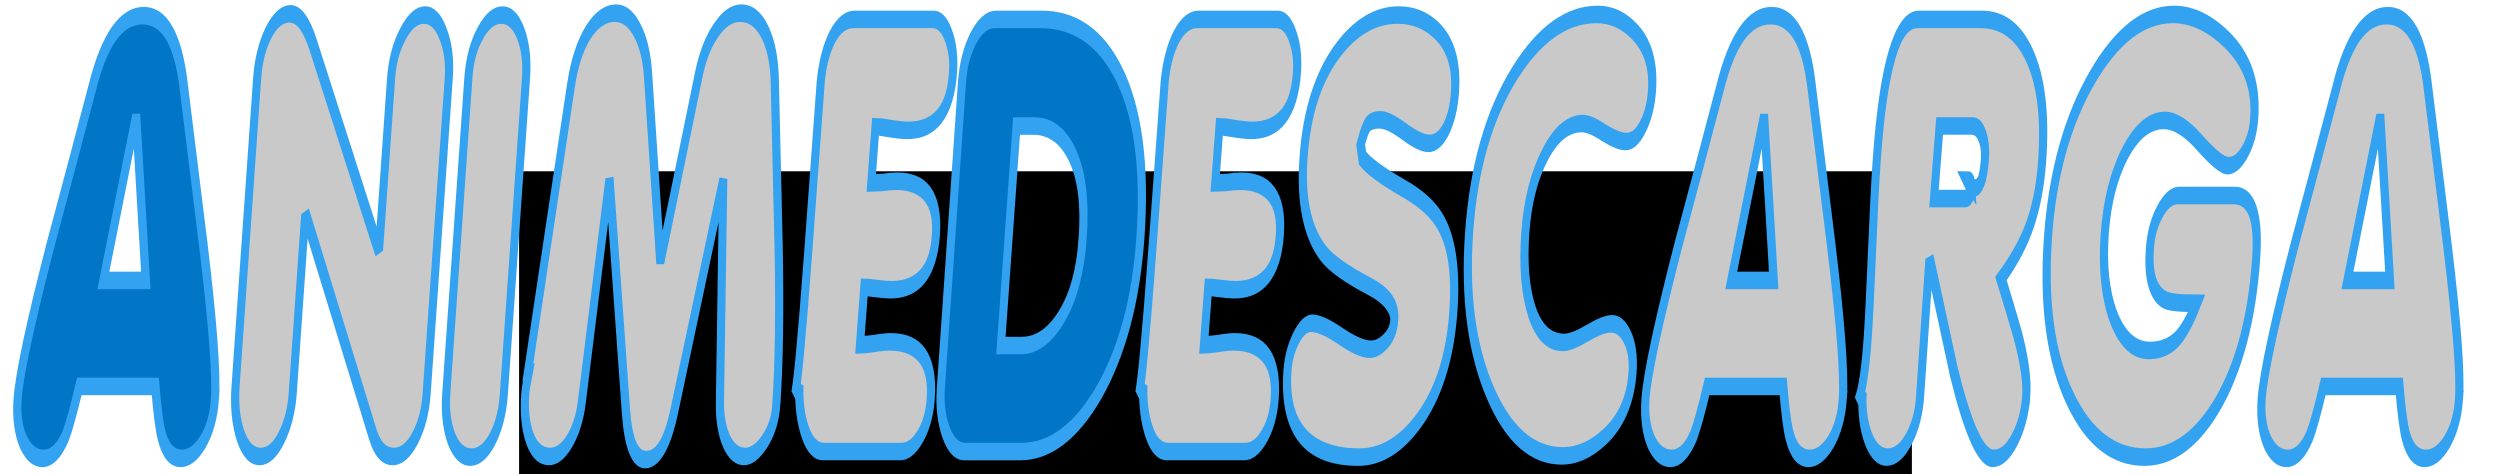 <?xml version="1.0" encoding="UTF-8" standalone="no"?>
<!-- Created with Inkscape (http://www.inkscape.org/) -->

<svg
   xmlns:dc="http://purl.org/dc/elements/1.1/"
   xmlns:cc="http://creativecommons.org/ns#"
   xmlns:rdf="http://www.w3.org/1999/02/22-rdf-syntax-ns#"
   xmlns:svg="http://www.w3.org/2000/svg"
   xmlns="http://www.w3.org/2000/svg"
   xmlns:sodipodi="http://sodipodi.sourceforge.net/DTD/sodipodi-0.dtd"
   xmlns:inkscape="http://www.inkscape.org/namespaces/inkscape"
   width="182.109mm"
   height="34.529mm"
   viewBox="0 0 182.109 34.529"
   version="1.1"
   id="svg8"
   inkscape:version="0.92.0 r15299"
   sodipodi:docname="logo-animedescarga.svg">
  <defs
     id="defs2">
    <inkscape:perspective
       sodipodi:type="inkscape:persp3d"
       inkscape:vp_x="0 : 148.50001 : 1"
       inkscape:vp_y="0 : 1000.0001 : 0"
       inkscape:vp_z="210 : 148.50001 : 1"
       inkscape:persp3d-origin="105 : 99.000007 : 1"
       id="perspective886" />
  </defs>
  <sodipodi:namedview
     id="base"
     pagecolor="#ffffff"
     bordercolor="#666666"
     borderopacity="1.0"
     inkscape:pageopacity="0.0"
     inkscape:pageshadow="2"
     inkscape:zoom="1"
     inkscape:cx="300.99981"
     inkscape:cy="-2.2912609"
     inkscape:document-units="mm"
     inkscape:current-layer="layer1"
     showgrid="false"
     inkscape:window-width="1280"
     inkscape:window-height="704"
     inkscape:window-x="-4"
     inkscape:window-y="-4"
     inkscape:window-maximized="1"
     fit-margin-left="1"
     fit-margin-top="1"
     fit-margin-bottom="1"
     fit-margin-right="1" />
  <g
     inkscape:label="Capa 1"
     inkscape:groupmode="layer"
     id="layer1"
     transform="translate(-5.345,-119.177)">
    <flowRoot
       xml:space="preserve"
       id="flowRoot854"
       style="font-style:normal;font-variant:normal;font-weight:normal;font-stretch:normal;font-size:40px;line-height:25px;font-family:AderaSSK;-inkscape-font-specification:AderaSSK;letter-spacing:0px;word-spacing:0px;fill:#000000;fill-opacity:1;stroke:none"
       transform="scale(0.265)"><flowRegion
         id="flowRegion856"><rect
           id="rect858"
           width="37.143"
           height="88.571"
           x="557.143"
           y="696.805" /></flowRegion><flowPara
         id="flowPara860" /></flowRoot>    <flowRoot
       xml:space="preserve"
       id="flowRoot904"
       style="font-style:normal;font-variant:normal;font-weight:normal;font-stretch:normal;font-size:40px;line-height:25px;font-family:AderaDisplaySSK;-inkscape-font-specification:AderaDisplaySSK;letter-spacing:0px;word-spacing:0px;fill:#000000;fill-opacity:1;stroke:none"
       transform="scale(0.265)"><flowRegion
         id="flowRegion906"><rect
           id="rect908"
           width="382.857"
           height="102.857"
           x="162.857"
           y="496.805" /></flowRegion><flowPara
         id="flowPara910" /></flowRoot>    <flowRoot
       xml:space="preserve"
       id="flowRoot916"
       style="font-style:normal;font-variant:normal;font-weight:normal;font-stretch:normal;font-size:40px;line-height:25px;font-family:AderaDisplaySSK;-inkscape-font-specification:AderaDisplaySSK;letter-spacing:0px;word-spacing:0px;fill:#000000;fill-opacity:1;stroke:none"
       transform="scale(0.265)"><flowRegion
         id="flowRegion918"><rect
           id="rect920"
           width="245.714"
           height="194.286"
           x="285.714"
           y="736.805" /></flowRegion><flowPara
         id="flowPara922" /></flowRoot>    <g
       aria-label="ANIMEDESCARGA"
       transform="matrix(0.68,0,-0.103,1.47,0,0)"
       style="font-style:normal;font-variant:normal;font-weight:normal;font-stretch:normal;font-size:30.724px;line-height:19.202px;font-family:AderaSSK;-inkscape-font-specification:AderaSSK;letter-spacing:0px;word-spacing:0px;fill:#000000;fill-opacity:1;stroke:#32a2f1;stroke-width:0.868;stroke-miterlimit:4;stroke-dasharray:none;stroke-opacity:1"
       id="text930">
      <path
         d="m 46.161,100.837 q 0,1.26 -0.952,2.12 -0.952,0.83 -2.212,0.83 -1.475,0 -2.274,-1.137 -0.461,-0.645 -1.045,-2.427 h -8.142 q -0.645,1.782 -1.075,2.427 -0.86,1.137 -2.274,1.137 -1.29,0 -2.243,-0.83 -0.922,-0.86 -0.922,-2.12 0,-1.782 2.366,-7.62 1.659,-3.871 3.287,-7.773 1.383,-3.595 4.916,-3.595 3.503,0 4.916,3.595 1.628,3.902 3.257,7.773 2.396,5.807 2.396,7.62 z m -8.295,-5.868 -2.274,-8.142 -2.274,8.142 z"
         style="fill:#0175c6;fill-opacity:1;stroke-width:0.868;stroke-miterlimit:4;stroke-dasharray:none;stroke:#32a2f1;stroke-opacity:1"
         id="path885" />
      <path
         d="m 68.799,100.591 q 0,1.29 -0.922,2.212 -0.891,0.891 -2.181,0.891 -1.475,0 -2.366,-1.106 L 54.451,91.681 v 8.879 q 0,1.26 -0.891,2.212 -0.86,0.922 -2.12,0.922 -1.352,0 -2.274,-1.045 -0.891,-1.045 -0.891,-2.427 V 84.953 q 0,-1.29 0.86,-2.243 0.891,-0.952 2.181,-0.952 1.413,0 2.704,1.536 l 8.603,10.2 v -8.541 q 0,-1.26 0.922,-2.181 0.922,-0.952 2.181,-0.952 1.26,0 2.151,0.952 0.922,0.922 0.922,2.181 z"
         style="fill:#c9c9c9;fill-opacity:1;stroke-width:0.868;stroke-miterlimit:4;stroke-dasharray:none;stroke:#32a2f1;stroke-opacity:1"
         id="path887" />
      <path
         d="m 77.074,100.622 q 0,1.29 -0.891,2.212 -0.891,0.891 -2.181,0.891 -1.29,0 -2.212,-0.922 -0.891,-0.952 -0.891,-2.243 V 84.922 q 0,-1.29 0.922,-2.181 0.922,-0.922 2.181,-0.922 1.29,0 2.181,0.922 0.891,0.922 0.891,2.212 z"
         style="fill:#c9c9c9;fill-opacity:1;stroke-width:0.868;stroke-miterlimit:4;stroke-dasharray:none;stroke:#32a2f1;stroke-opacity:1"
         id="path889" />
      <path
         d="m 106.34,101.144 q 0,1.045 -0.983,1.813 -0.952,0.737 -2.028,0.737 -1.168,0 -2.028,-0.737 -0.86,-0.768 -1.014,-1.905 L 98.966,89.991 95.463,101.421 q -0.737,2.427 -2.704,2.427 -1.751,0 -2.489,-2.427 L 86.768,89.961 85.478,101.052 q -0.154,1.137 -1.045,1.905 -0.86,0.737 -1.997,0.737 -1.383,0 -2.243,-0.891 -0.83,-0.891 -0.83,-2.243 0,-0.246 0.215,-1.045 h -0.092 l 2.458,-14.194 q 0.277,-1.628 1.413,-2.612 1.168,-0.983 2.827,-0.983 1.383,0 2.458,0.86 1.075,0.83 1.475,2.181 l 2.734,9.279 2.704,-9.279 q 0.399,-1.352 1.505,-2.181 1.106,-0.86 2.519,-0.86 1.659,0 2.796,0.983 1.137,0.952 1.413,2.581 0.799,3.963 1.598,7.927 0.952,4.916 0.952,7.927 z"
         style="fill:#c9c9c9;fill-opacity:1;stroke-width:0.868;stroke-miterlimit:4;stroke-dasharray:none;stroke:#32a2f1;stroke-opacity:1"
         id="path891" />
      <path
         d="m 122.838,100.837 q 0,1.106 -0.86,1.874 -0.83,0.737 -1.936,0.737 h -8.295 q -1.26,0 -2.12,-0.983 -0.86,-0.983 -0.952,-2.243 l -0.461,0.492 q 0.338,-0.461 0.399,-7.251 0.031,-4.148 0.061,-8.295 0.061,-1.352 0.891,-2.243 0.86,-0.891 2.212,-0.891 h 8.449 q 1.045,0 1.782,0.799 0.768,0.799 0.768,1.843 0,2.857 -4.394,2.857 -0.737,0 -1.966,-0.092 -1.198,-0.092 -1.536,-0.092 l -0.031,2.796 q 0.246,0 1.168,-0.031 0.952,-0.061 1.536,-0.061 4.609,0 4.609,2.673 0,2.704 -4.394,2.704 -0.614,0 -1.628,-0.061 -0.983,-0.061 -1.26,-0.061 l -0.031,2.857 q 0.277,0 1.383,-0.061 1.137,-0.092 1.843,-0.092 4.762,0 4.762,2.827 z"
         style="fill:#c9c9c9;fill-opacity:1;stroke-width:0.868;stroke-miterlimit:4;stroke-dasharray:none;stroke:#32a2f1;stroke-opacity:1"
         id="path893" />
      <path
         d="m 144.087,92.849 q 0,4.639 -3.287,7.681 -3.226,2.919 -7.927,2.919 h -5.991 q -1.26,0 -2.151,-0.952 -0.891,-0.952 -0.891,-2.212 l -0.031,-15.116 q 0,-1.29 0.891,-2.212 0.922,-0.922 2.212,-0.922 h 4.885 q 5.407,0 8.695,2.642 3.595,2.888 3.595,8.173 z m -6.176,0.031 q 0,-2.612 -1.69,-4.086 -1.69,-1.475 -4.363,-1.475 h -1.874 l -0.031,10.876 h 2.181 q 2.458,0 4.117,-1.444 1.659,-1.444 1.659,-3.871 z"
         style="fill:#0175c6;fill-opacity:1;stroke-width:0.868;stroke-miterlimit:4;stroke-dasharray:none;stroke:#32a2f1;stroke-opacity:1"
         id="path895" />
      <path
         d="m 159.683,100.837 q 0,1.106 -0.86,1.874 -0.83,0.737 -1.936,0.737 h -8.295 q -1.26,0 -2.12,-0.983 -0.86,-0.983 -0.952,-2.243 l -0.461,0.492 q 0.338,-0.461 0.399,-7.251 0.031,-4.148 0.061,-8.295 0.061,-1.352 0.891,-2.243 0.86,-0.891 2.212,-0.891 h 8.449 q 1.045,0 1.782,0.799 0.768,0.799 0.768,1.843 0,2.857 -4.394,2.857 -0.737,0 -1.966,-0.092 -1.198,-0.092 -1.536,-0.092 l -0.031,2.796 q 0.246,0 1.168,-0.031 0.952,-0.061 1.536,-0.061 4.609,0 4.609,2.673 0,2.704 -4.394,2.704 -0.614,0 -1.628,-0.061 -0.983,-0.061 -1.26,-0.061 l -0.031,2.857 q 0.277,0 1.383,-0.061 1.137,-0.092 1.843,-0.092 4.762,0 4.762,2.827 z"
         style="fill:#c9c9c9;fill-opacity:1;stroke-width:0.868;stroke-miterlimit:4;stroke-dasharray:none;stroke:#32a2f1;stroke-opacity:1"
         id="path897" />
      <path
         d="m 178.167,96.505 q 0,3.41 -2.919,5.438 -2.581,1.782 -6.114,1.782 -8.295,0 -8.295,-4.301 0,-0.86 0.676,-1.598 0.707,-0.737 1.567,-0.737 1.045,0 3.195,0.645 2.151,0.645 3.287,0.645 0.768,0 1.444,-0.338 0.891,-0.399 0.891,-1.106 0,-0.983 -2.857,-1.659 -3.933,-0.922 -5.254,-1.659 -2.827,-1.567 -2.827,-4.731 0,-3.38 2.919,-5.346 2.581,-1.721 6.145,-1.721 2.427,0 4.24,0.768 2.427,1.014 2.427,3.072 0,1.075 -0.676,1.813 -0.676,0.707 -1.721,0.707 -0.952,0 -2.734,-0.584 -1.782,-0.584 -2.704,-0.584 -0.891,0 -1.229,0.215 -0.307,0.184 -0.645,1.014 l 0.307,0.676 q 1.075,0.584 4.547,1.475 3.072,0.768 4.363,1.751 1.966,1.475 1.966,4.363 z"
         style="fill:#c9c9c9;fill-opacity:1;stroke-width:0.868;stroke-miterlimit:4;stroke-dasharray:none;stroke:#32a2f1;stroke-opacity:1"
         id="path899" />
      <path
         d="m 197.818,99.547 q 0,2.028 -2.55,3.195 -2.028,0.922 -4.332,0.922 -4.793,0 -8.173,-3.103 -3.503,-3.226 -3.503,-7.957 0,-4.793 3.687,-7.896 3.503,-2.919 8.388,-2.919 2.212,0 4.025,0.799 2.427,1.045 2.427,2.98 0,1.045 -0.707,1.782 -0.676,0.737 -1.69,0.737 -0.86,0 -2.427,-0.43 -1.536,-0.461 -2.396,-0.461 -2.274,0 -3.779,1.567 -1.505,1.567 -1.505,3.871 0,2.335 1.29,3.871 1.321,1.536 3.625,1.536 0.891,0 2.489,-0.461 1.628,-0.461 2.489,-0.461 1.075,0 1.843,0.676 0.799,0.676 0.799,1.751 z"
         style="fill:#c9c9c9;fill-opacity:1;stroke-width:0.868;stroke-miterlimit:4;stroke-dasharray:none;stroke:#32a2f1;stroke-opacity:1"
         id="path901" />
      <path
         d="m 220.544,100.837 q 0,1.26 -0.952,2.12 -0.952,0.83 -2.212,0.83 -1.475,0 -2.274,-1.137 -0.461,-0.645 -1.045,-2.427 h -8.142 q -0.645,1.782 -1.075,2.427 -0.86,1.137 -2.274,1.137 -1.29,0 -2.243,-0.83 -0.922,-0.86 -0.922,-2.12 0,-1.782 2.366,-7.62 1.659,-3.871 3.287,-7.773 1.383,-3.595 4.916,-3.595 3.503,0 4.916,3.595 1.628,3.902 3.257,7.773 2.396,5.807 2.396,7.62 z m -8.295,-5.868 -2.274,-8.142 -2.274,8.142 z"
         style="fill:#c9c9c9;fill-opacity:1;stroke-width:0.868;stroke-miterlimit:4;stroke-dasharray:none;stroke:#32a2f1;stroke-opacity:1"
         id="path903" />
      <path
         d="m 240.171,100.683 q 0,1.229 -0.922,2.181 -0.891,0.922 -2.151,0.922 -1.936,0 -4.854,-4.271 -1.751,-2.827 -3.472,-5.622 l 0.031,6.759 q 0.031,1.26 -0.891,2.181 -0.891,0.891 -2.181,0.891 -1.26,0 -2.181,-0.952 -0.891,-0.952 -0.922,-2.212 l -0.461,0.461 q 0.584,-0.799 0.584,-3.287 0,-1.168 -0.184,-4.148 -0.184,-2.98 -0.184,-4.516 0,-7.036 3.38,-7.036 h 6.759 q 3.41,0 5.438,1.782 2.151,1.874 2.151,5.223 0,1.936 -0.952,3.38 -0.799,1.198 -2.581,2.458 1.106,1.352 2.181,2.734 1.413,1.936 1.413,3.072 z m -6.206,-11.706 q 0,-0.676 -0.461,-1.168 -0.461,-0.492 -1.137,-0.492 h -3.503 l -0.061,3.595 h 3.441 q 0.492,0 0.492,-0.461 0,-0.061 -0.031,-0.123 0.184,0.061 0.338,0.061 0.922,0 0.922,-1.413 z m -1.26,1.352 q -0.215,-0.123 -0.461,-0.338 0.369,0 0.461,0.338 z"
         style="fill:#c9c9c9;fill-opacity:1;stroke-width:0.868;stroke-miterlimit:4;stroke-dasharray:none;stroke:#32a2f1;stroke-opacity:1"
         id="path905" />
      <path
         d="m 263.768,93.924 q 0,4.394 -3.011,7.159 -2.95,2.642 -7.404,2.642 -5.039,0 -8.449,-2.888 -3.595,-3.042 -3.595,-7.988 0,-4.731 3.564,-7.957 3.441,-3.103 8.203,-3.103 2.888,0 5.776,1.198 3.656,1.505 3.656,3.963 0,0.952 -0.768,1.659 -0.737,0.676 -1.69,0.676 -0.83,0 -3.134,-1.106 -2.304,-1.137 -4.025,-1.137 -2.366,0 -3.963,1.628 -1.567,1.628 -1.567,4.025 0,2.458 1.598,4.117 1.628,1.628 4.056,1.628 1.659,0 2.734,-0.492 1.075,-0.522 1.997,-1.843 -2.796,0 -3.503,-0.184 -1.936,-0.522 -1.936,-2.519 0,-1.075 0.799,-1.843 0.799,-0.799 1.874,-0.799 h 5.96 q 2.827,0 2.827,3.165 z"
         style="fill:#c9c9c9;fill-opacity:1;stroke-width:0.868;stroke-miterlimit:4;stroke-dasharray:none;stroke:#32a2f1;stroke-opacity:1"
         id="path907" />
      <path
         d="m 286.552,100.837 q 0,1.26 -0.952,2.12 -0.952,0.83 -2.212,0.83 -1.475,0 -2.274,-1.137 -0.461,-0.645 -1.045,-2.427 h -8.142 q -0.645,1.782 -1.075,2.427 -0.86,1.137 -2.274,1.137 -1.29,0 -2.243,-0.83 -0.922,-0.86 -0.922,-2.12 0,-1.782 2.366,-7.62 1.659,-3.871 3.287,-7.773 1.383,-3.595 4.916,-3.595 3.503,0 4.916,3.595 1.628,3.902 3.257,7.773 2.396,5.807 2.396,7.62 z m -8.295,-5.868 -2.274,-8.142 -2.274,8.142 z"
         style="fill:#c9c9c9;fill-opacity:1;stroke-width:0.868;stroke-miterlimit:4;stroke-dasharray:none;stroke:#32a2f1;stroke-opacity:1"
         id="path909" />
    </g>
  </g>
</svg>
